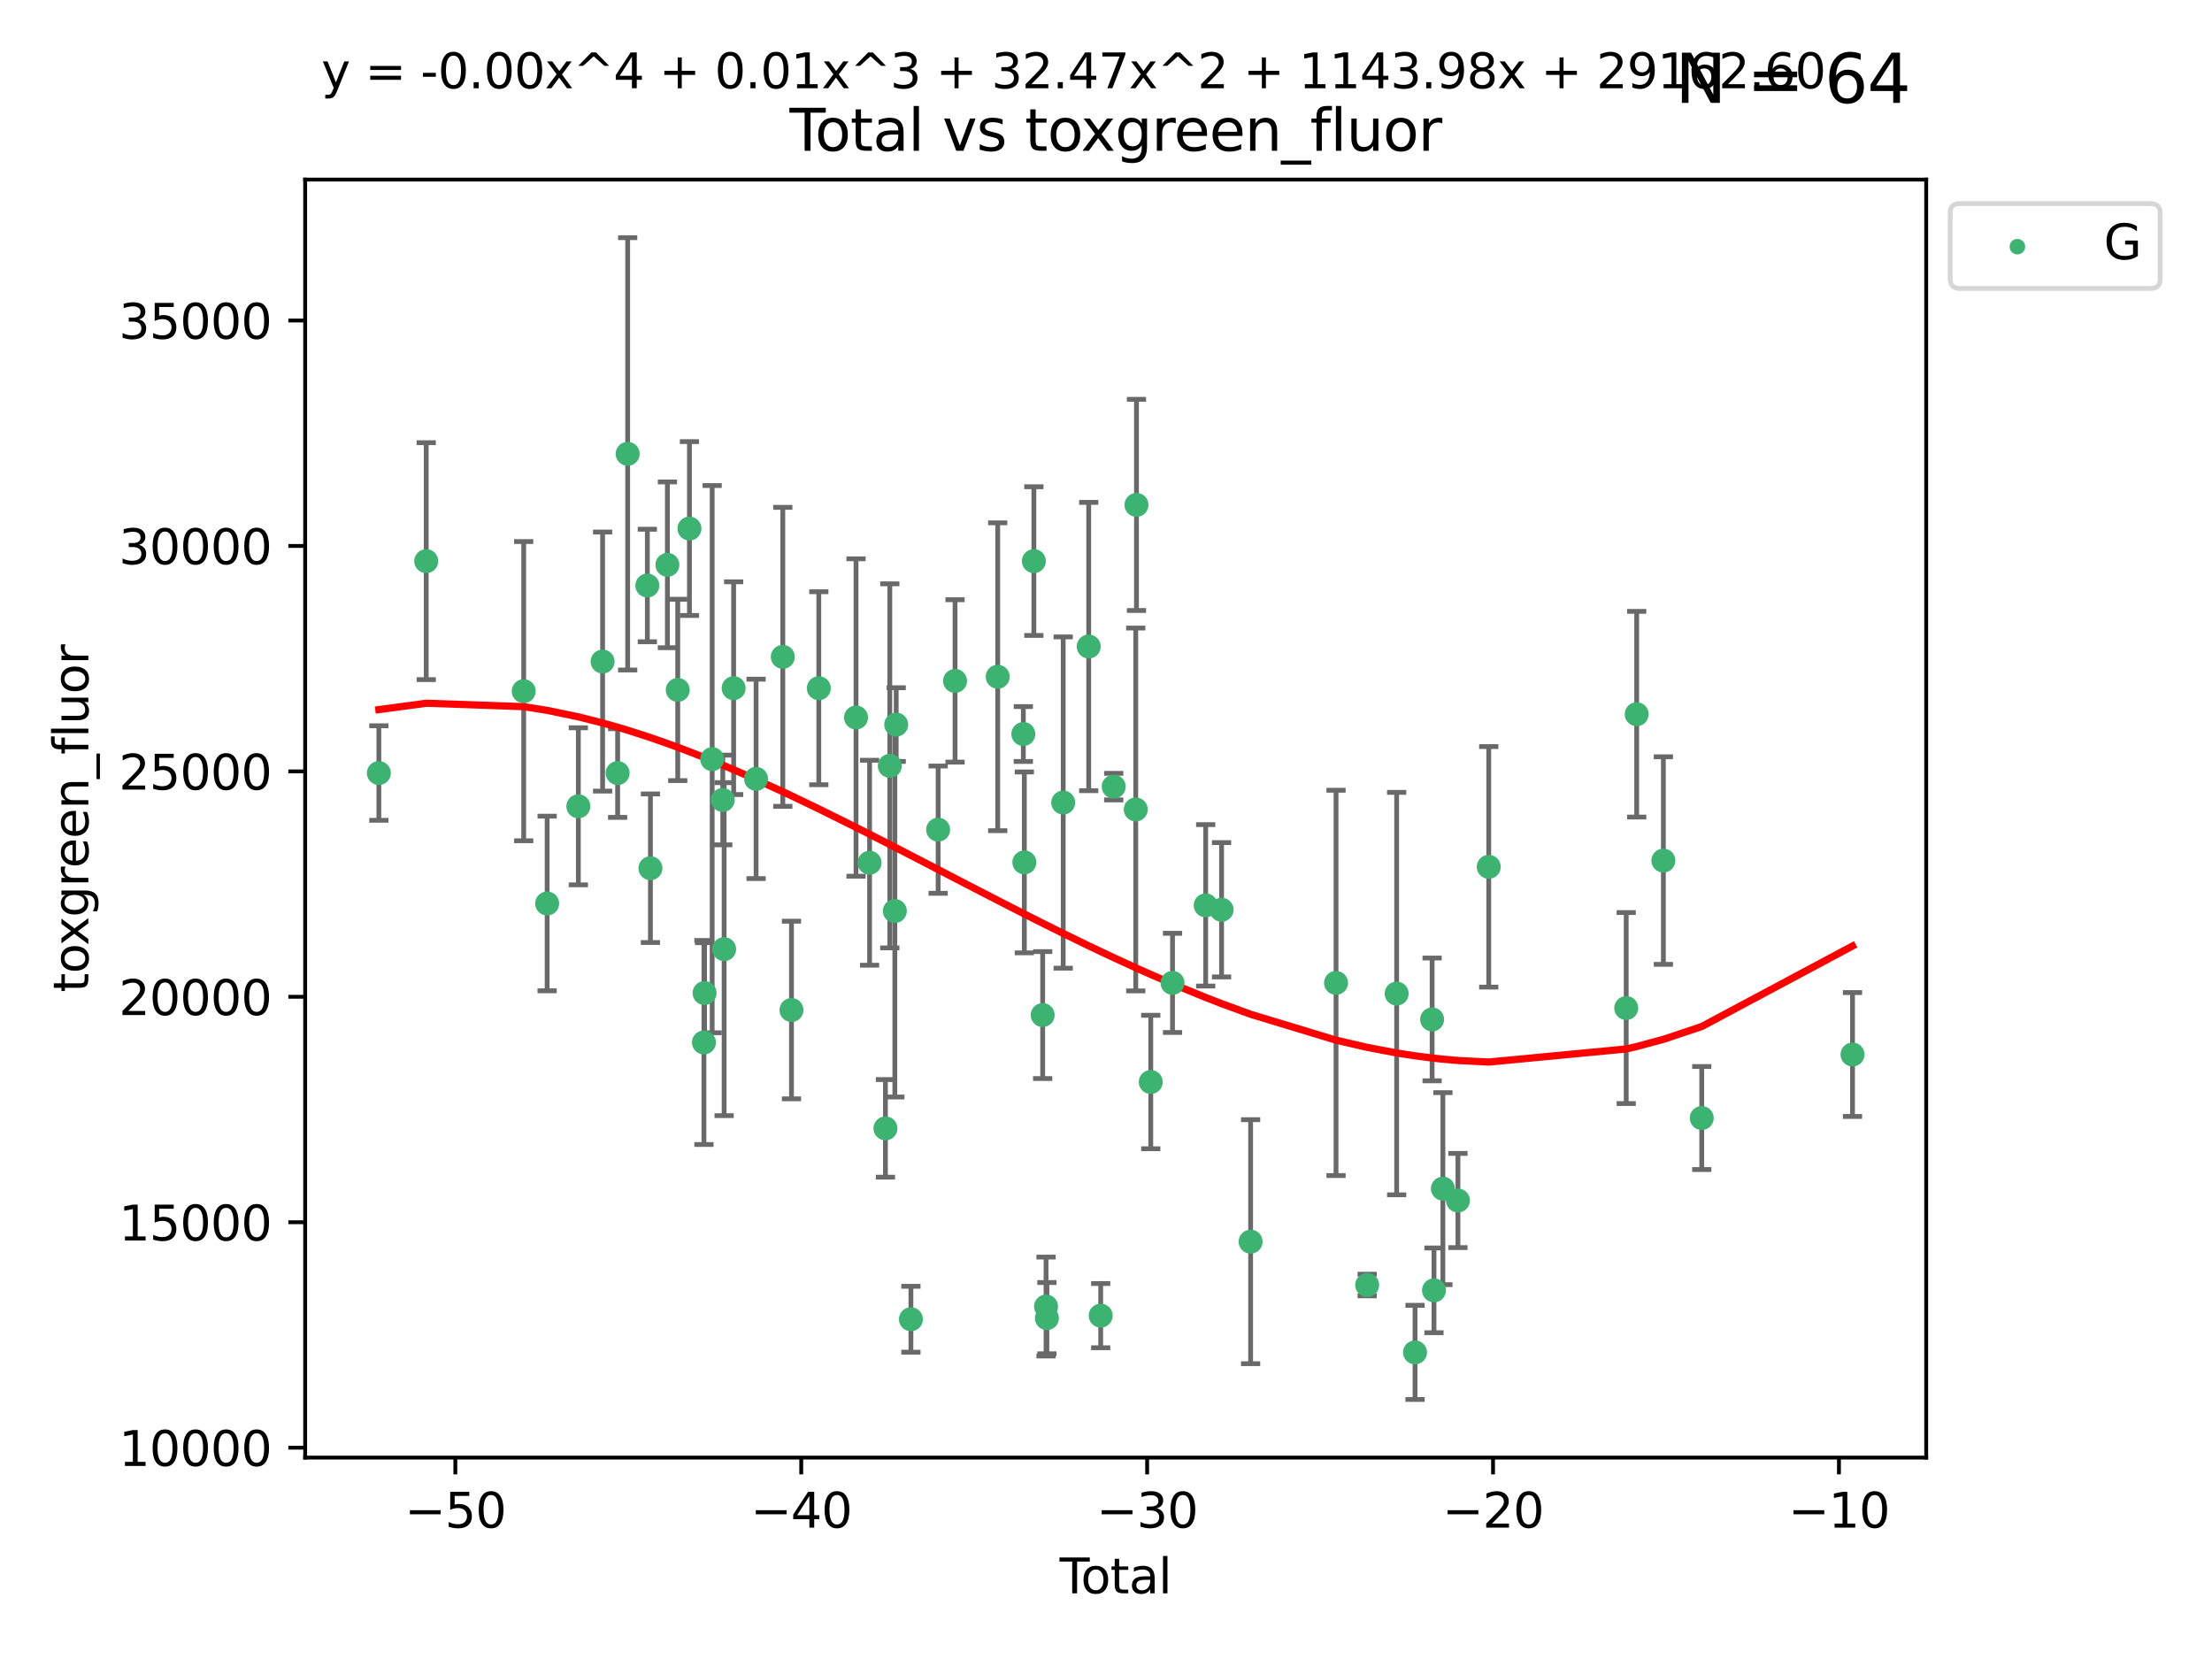 <?xml version="1.0" encoding="utf-8" standalone="no"?>
<!DOCTYPE svg PUBLIC "-//W3C//DTD SVG 1.1//EN"
  "http://www.w3.org/Graphics/SVG/1.1/DTD/svg11.dtd">
<svg xmlns:xlink="http://www.w3.org/1999/xlink" width="460.8pt" height="345.6pt" viewBox="0 0 460.8 345.6" xmlns="http://www.w3.org/2000/svg" version="1.1">
 <defs>
  <style type="text/css">*{stroke-linejoin: round; stroke-linecap: butt}</style>
 </defs>
 <g id="figure_1">
  <g id="patch_1">
   <path d="M 0 345.6 
L 460.8 345.6 
L 460.8 0 
L 0 0 
z
" style="fill: #ffffff"/>
  </g>
  <g id="axes_1">
   <g id="patch_2">
    <path d="M 63.571 303.64 
L 401.26 303.64 
L 401.26 37.411 
L 63.571 37.411 
z
" style="fill: #ffffff"/>
   </g>
   <g id="PathCollection_1">
    <defs>
     <path id="m1701ad0e4e" d="M 0 1.118 
C 0.297 1.118 0.581 1 0.791 0.791 
C 1 0.581 1.118 0.297 1.118 0 
C 1.118 -0.297 1 -0.581 0.791 -0.791 
C 0.581 -1 0.297 -1.118 0 -1.118 
C -0.297 -1.118 -0.581 -1 -0.791 -0.791 
C -1 -0.581 -1.118 -0.297 -1.118 0 
C -1.118 0.297 -1 0.581 -0.791 0.791 
C -0.581 1 -0.297 1.118 0 1.118 
z
" style="stroke: #3cb371"/>
    </defs>
    <g clip-path="url(#ped9f1b0341)">
     <use xlink:href="#m1701ad0e4e" x="78.921" y="161.039" style="fill: #3cb371; stroke: #3cb371"/>
     <use xlink:href="#m1701ad0e4e" x="88.792" y="116.899" style="fill: #3cb371; stroke: #3cb371"/>
     <use xlink:href="#m1701ad0e4e" x="109.096" y="143.982" style="fill: #3cb371; stroke: #3cb371"/>
     <use xlink:href="#m1701ad0e4e" x="113.98" y="188.213" style="fill: #3cb371; stroke: #3cb371"/>
     <use xlink:href="#m1701ad0e4e" x="120.479" y="167.968" style="fill: #3cb371; stroke: #3cb371"/>
     <use xlink:href="#m1701ad0e4e" x="125.533" y="137.816" style="fill: #3cb371; stroke: #3cb371"/>
     <use xlink:href="#m1701ad0e4e" x="128.664" y="161.041" style="fill: #3cb371; stroke: #3cb371"/>
     <use xlink:href="#m1701ad0e4e" x="130.755" y="94.542" style="fill: #3cb371; stroke: #3cb371"/>
     <use xlink:href="#m1701ad0e4e" x="134.852" y="121.972" style="fill: #3cb371; stroke: #3cb371"/>
     <use xlink:href="#m1701ad0e4e" x="135.497" y="180.864" style="fill: #3cb371; stroke: #3cb371"/>
     <use xlink:href="#m1701ad0e4e" x="139.033" y="117.664" style="fill: #3cb371; stroke: #3cb371"/>
     <use xlink:href="#m1701ad0e4e" x="141.185" y="143.724" style="fill: #3cb371; stroke: #3cb371"/>
     <use xlink:href="#m1701ad0e4e" x="143.623" y="110.105" style="fill: #3cb371; stroke: #3cb371"/>
     <use xlink:href="#m1701ad0e4e" x="146.642" y="217.164" style="fill: #3cb371; stroke: #3cb371"/>
     <use xlink:href="#m1701ad0e4e" x="146.775" y="206.869" style="fill: #3cb371; stroke: #3cb371"/>
     <use xlink:href="#m1701ad0e4e" x="148.358" y="158.144" style="fill: #3cb371; stroke: #3cb371"/>
     <use xlink:href="#m1701ad0e4e" x="150.568" y="166.652" style="fill: #3cb371; stroke: #3cb371"/>
     <use xlink:href="#m1701ad0e4e" x="150.85" y="197.724" style="fill: #3cb371; stroke: #3cb371"/>
     <use xlink:href="#m1701ad0e4e" x="152.831" y="143.36" style="fill: #3cb371; stroke: #3cb371"/>
     <use xlink:href="#m1701ad0e4e" x="157.504" y="162.255" style="fill: #3cb371; stroke: #3cb371"/>
     <use xlink:href="#m1701ad0e4e" x="163.072" y="136.833" style="fill: #3cb371; stroke: #3cb371"/>
     <use xlink:href="#m1701ad0e4e" x="164.88" y="210.406" style="fill: #3cb371; stroke: #3cb371"/>
     <use xlink:href="#m1701ad0e4e" x="170.572" y="143.369" style="fill: #3cb371; stroke: #3cb371"/>
     <use xlink:href="#m1701ad0e4e" x="178.327" y="149.472" style="fill: #3cb371; stroke: #3cb371"/>
     <use xlink:href="#m1701ad0e4e" x="181.15" y="179.722" style="fill: #3cb371; stroke: #3cb371"/>
     <use xlink:href="#m1701ad0e4e" x="184.453" y="235.06" style="fill: #3cb371; stroke: #3cb371"/>
     <use xlink:href="#m1701ad0e4e" x="185.362" y="159.539" style="fill: #3cb371; stroke: #3cb371"/>
     <use xlink:href="#m1701ad0e4e" x="186.412" y="189.78" style="fill: #3cb371; stroke: #3cb371"/>
     <use xlink:href="#m1701ad0e4e" x="186.695" y="150.945" style="fill: #3cb371; stroke: #3cb371"/>
     <use xlink:href="#m1701ad0e4e" x="189.76" y="274.823" style="fill: #3cb371; stroke: #3cb371"/>
     <use xlink:href="#m1701ad0e4e" x="195.43" y="172.835" style="fill: #3cb371; stroke: #3cb371"/>
     <use xlink:href="#m1701ad0e4e" x="198.955" y="141.845" style="fill: #3cb371; stroke: #3cb371"/>
     <use xlink:href="#m1701ad0e4e" x="207.84" y="140.981" style="fill: #3cb371; stroke: #3cb371"/>
     <use xlink:href="#m1701ad0e4e" x="213.179" y="152.91" style="fill: #3cb371; stroke: #3cb371"/>
     <use xlink:href="#m1701ad0e4e" x="213.387" y="179.653" style="fill: #3cb371; stroke: #3cb371"/>
     <use xlink:href="#m1701ad0e4e" x="215.374" y="116.889" style="fill: #3cb371; stroke: #3cb371"/>
     <use xlink:href="#m1701ad0e4e" x="217.208" y="211.457" style="fill: #3cb371; stroke: #3cb371"/>
     <use xlink:href="#m1701ad0e4e" x="217.909" y="272.174" style="fill: #3cb371; stroke: #3cb371"/>
     <use xlink:href="#m1701ad0e4e" x="218.09" y="274.596" style="fill: #3cb371; stroke: #3cb371"/>
     <use xlink:href="#m1701ad0e4e" x="221.485" y="167.187" style="fill: #3cb371; stroke: #3cb371"/>
     <use xlink:href="#m1701ad0e4e" x="226.798" y="134.684" style="fill: #3cb371; stroke: #3cb371"/>
     <use xlink:href="#m1701ad0e4e" x="229.297" y="274.072" style="fill: #3cb371; stroke: #3cb371"/>
     <use xlink:href="#m1701ad0e4e" x="232.007" y="163.87" style="fill: #3cb371; stroke: #3cb371"/>
     <use xlink:href="#m1701ad0e4e" x="236.597" y="168.626" style="fill: #3cb371; stroke: #3cb371"/>
     <use xlink:href="#m1701ad0e4e" x="236.748" y="105.18" style="fill: #3cb371; stroke: #3cb371"/>
     <use xlink:href="#m1701ad0e4e" x="239.724" y="225.4" style="fill: #3cb371; stroke: #3cb371"/>
     <use xlink:href="#m1701ad0e4e" x="244.258" y="204.751" style="fill: #3cb371; stroke: #3cb371"/>
     <use xlink:href="#m1701ad0e4e" x="251.167" y="188.597" style="fill: #3cb371; stroke: #3cb371"/>
     <use xlink:href="#m1701ad0e4e" x="254.476" y="189.52" style="fill: #3cb371; stroke: #3cb371"/>
     <use xlink:href="#m1701ad0e4e" x="260.526" y="258.664" style="fill: #3cb371; stroke: #3cb371"/>
     <use xlink:href="#m1701ad0e4e" x="278.321" y="204.756" style="fill: #3cb371; stroke: #3cb371"/>
     <use xlink:href="#m1701ad0e4e" x="284.806" y="267.696" style="fill: #3cb371; stroke: #3cb371"/>
     <use xlink:href="#m1701ad0e4e" x="290.95" y="206.981" style="fill: #3cb371; stroke: #3cb371"/>
     <use xlink:href="#m1701ad0e4e" x="294.777" y="281.73" style="fill: #3cb371; stroke: #3cb371"/>
     <use xlink:href="#m1701ad0e4e" x="298.336" y="212.367" style="fill: #3cb371; stroke: #3cb371"/>
     <use xlink:href="#m1701ad0e4e" x="298.726" y="268.801" style="fill: #3cb371; stroke: #3cb371"/>
     <use xlink:href="#m1701ad0e4e" x="300.582" y="247.614" style="fill: #3cb371; stroke: #3cb371"/>
     <use xlink:href="#m1701ad0e4e" x="303.715" y="250.087" style="fill: #3cb371; stroke: #3cb371"/>
     <use xlink:href="#m1701ad0e4e" x="310.132" y="180.576" style="fill: #3cb371; stroke: #3cb371"/>
     <use xlink:href="#m1701ad0e4e" x="338.77" y="209.993" style="fill: #3cb371; stroke: #3cb371"/>
     <use xlink:href="#m1701ad0e4e" x="340.952" y="148.784" style="fill: #3cb371; stroke: #3cb371"/>
     <use xlink:href="#m1701ad0e4e" x="346.513" y="179.271" style="fill: #3cb371; stroke: #3cb371"/>
     <use xlink:href="#m1701ad0e4e" x="354.504" y="232.906" style="fill: #3cb371; stroke: #3cb371"/>
     <use xlink:href="#m1701ad0e4e" x="385.911" y="219.674" style="fill: #3cb371; stroke: #3cb371"/>
    </g>
   </g>
   <g id="matplotlib.axis_1">
    <g id="xtick_1">
     <g id="line2d_1">
      <defs>
       <path id="m7a88b83d1f" d="M 0 0 
L 0 3.5 
" style="stroke: #000000; stroke-width: 0.8"/>
      </defs>
      <g>
       <use xlink:href="#m7a88b83d1f" x="94.856" y="303.64" style="stroke: #000000; stroke-width: 0.8"/>
      </g>
     </g>
     <g id="text_1">
      <!-- −50 -->
      <g transform="translate(84.304 318.238)scale(0.1 -0.1)">
       <defs>
        <path id="DejaVuSans-2212" d="M 678 2272 
L 4684 2272 
L 4684 1741 
L 678 1741 
L 678 2272 
z
" transform="scale(0.016)"/>
        <path id="DejaVuSans-35" d="M 691 4666 
L 3169 4666 
L 3169 4134 
L 1269 4134 
L 1269 2991 
Q 1406 3038 1543 3061 
Q 1681 3084 1819 3084 
Q 2600 3084 3056 2656 
Q 3513 2228 3513 1497 
Q 3513 744 3044 326 
Q 2575 -91 1722 -91 
Q 1428 -91 1123 -41 
Q 819 9 494 109 
L 494 744 
Q 775 591 1075 516 
Q 1375 441 1709 441 
Q 2250 441 2565 725 
Q 2881 1009 2881 1497 
Q 2881 1984 2565 2268 
Q 2250 2553 1709 2553 
Q 1456 2553 1204 2497 
Q 953 2441 691 2322 
L 691 4666 
z
" transform="scale(0.016)"/>
        <path id="DejaVuSans-30" d="M 2034 4250 
Q 1547 4250 1301 3770 
Q 1056 3291 1056 2328 
Q 1056 1369 1301 889 
Q 1547 409 2034 409 
Q 2525 409 2770 889 
Q 3016 1369 3016 2328 
Q 3016 3291 2770 3770 
Q 2525 4250 2034 4250 
z
M 2034 4750 
Q 2819 4750 3233 4129 
Q 3647 3509 3647 2328 
Q 3647 1150 3233 529 
Q 2819 -91 2034 -91 
Q 1250 -91 836 529 
Q 422 1150 422 2328 
Q 422 3509 836 4129 
Q 1250 4750 2034 4750 
z
" transform="scale(0.016)"/>
       </defs>
       <use xlink:href="#DejaVuSans-2212"/>
       <use xlink:href="#DejaVuSans-35" x="83.789"/>
       <use xlink:href="#DejaVuSans-30" x="147.412"/>
      </g>
     </g>
    </g>
    <g id="xtick_2">
     <g id="line2d_2">
      <g>
       <use xlink:href="#m7a88b83d1f" x="166.914" y="303.64" style="stroke: #000000; stroke-width: 0.8"/>
      </g>
     </g>
     <g id="text_2">
      <!-- −40 -->
      <g transform="translate(156.361 318.238)scale(0.1 -0.1)">
       <defs>
        <path id="DejaVuSans-34" d="M 2419 4116 
L 825 1625 
L 2419 1625 
L 2419 4116 
z
M 2253 4666 
L 3047 4666 
L 3047 1625 
L 3713 1625 
L 3713 1100 
L 3047 1100 
L 3047 0 
L 2419 0 
L 2419 1100 
L 313 1100 
L 313 1709 
L 2253 4666 
z
" transform="scale(0.016)"/>
       </defs>
       <use xlink:href="#DejaVuSans-2212"/>
       <use xlink:href="#DejaVuSans-34" x="83.789"/>
       <use xlink:href="#DejaVuSans-30" x="147.412"/>
      </g>
     </g>
    </g>
    <g id="xtick_3">
     <g id="line2d_3">
      <g>
       <use xlink:href="#m7a88b83d1f" x="238.971" y="303.64" style="stroke: #000000; stroke-width: 0.8"/>
      </g>
     </g>
     <g id="text_3">
      <!-- −30 -->
      <g transform="translate(228.419 318.238)scale(0.1 -0.1)">
       <defs>
        <path id="DejaVuSans-33" d="M 2597 2516 
Q 3050 2419 3304 2112 
Q 3559 1806 3559 1356 
Q 3559 666 3084 287 
Q 2609 -91 1734 -91 
Q 1441 -91 1130 -33 
Q 819 25 488 141 
L 488 750 
Q 750 597 1062 519 
Q 1375 441 1716 441 
Q 2309 441 2620 675 
Q 2931 909 2931 1356 
Q 2931 1769 2642 2001 
Q 2353 2234 1838 2234 
L 1294 2234 
L 1294 2753 
L 1863 2753 
Q 2328 2753 2575 2939 
Q 2822 3125 2822 3475 
Q 2822 3834 2567 4026 
Q 2313 4219 1838 4219 
Q 1578 4219 1281 4162 
Q 984 4106 628 3988 
L 628 4550 
Q 988 4650 1302 4700 
Q 1616 4750 1894 4750 
Q 2613 4750 3031 4423 
Q 3450 4097 3450 3541 
Q 3450 3153 3228 2886 
Q 3006 2619 2597 2516 
z
" transform="scale(0.016)"/>
       </defs>
       <use xlink:href="#DejaVuSans-2212"/>
       <use xlink:href="#DejaVuSans-33" x="83.789"/>
       <use xlink:href="#DejaVuSans-30" x="147.412"/>
      </g>
     </g>
    </g>
    <g id="xtick_4">
     <g id="line2d_4">
      <g>
       <use xlink:href="#m7a88b83d1f" x="311.029" y="303.64" style="stroke: #000000; stroke-width: 0.8"/>
      </g>
     </g>
     <g id="text_4">
      <!-- −20 -->
      <g transform="translate(300.476 318.238)scale(0.1 -0.1)">
       <defs>
        <path id="DejaVuSans-32" d="M 1228 531 
L 3431 531 
L 3431 0 
L 469 0 
L 469 531 
Q 828 903 1448 1529 
Q 2069 2156 2228 2338 
Q 2531 2678 2651 2914 
Q 2772 3150 2772 3378 
Q 2772 3750 2511 3984 
Q 2250 4219 1831 4219 
Q 1534 4219 1204 4116 
Q 875 4013 500 3803 
L 500 4441 
Q 881 4594 1212 4672 
Q 1544 4750 1819 4750 
Q 2544 4750 2975 4387 
Q 3406 4025 3406 3419 
Q 3406 3131 3298 2873 
Q 3191 2616 2906 2266 
Q 2828 2175 2409 1742 
Q 1991 1309 1228 531 
z
" transform="scale(0.016)"/>
       </defs>
       <use xlink:href="#DejaVuSans-2212"/>
       <use xlink:href="#DejaVuSans-32" x="83.789"/>
       <use xlink:href="#DejaVuSans-30" x="147.412"/>
      </g>
     </g>
    </g>
    <g id="xtick_5">
     <g id="line2d_5">
      <g>
       <use xlink:href="#m7a88b83d1f" x="383.086" y="303.64" style="stroke: #000000; stroke-width: 0.8"/>
      </g>
     </g>
     <g id="text_5">
      <!-- −10 -->
      <g transform="translate(372.534 318.238)scale(0.1 -0.1)">
       <defs>
        <path id="DejaVuSans-31" d="M 794 531 
L 1825 531 
L 1825 4091 
L 703 3866 
L 703 4441 
L 1819 4666 
L 2450 4666 
L 2450 531 
L 3481 531 
L 3481 0 
L 794 0 
L 794 531 
z
" transform="scale(0.016)"/>
       </defs>
       <use xlink:href="#DejaVuSans-2212"/>
       <use xlink:href="#DejaVuSans-31" x="83.789"/>
       <use xlink:href="#DejaVuSans-30" x="147.412"/>
      </g>
     </g>
    </g>
    <g id="text_6">
     <!-- Total -->
     <g transform="translate(220.739 331.917)scale(0.1 -0.1)">
      <defs>
       <path id="DejaVuSans-54" d="M -19 4666 
L 3928 4666 
L 3928 4134 
L 2272 4134 
L 2272 0 
L 1638 0 
L 1638 4134 
L -19 4134 
L -19 4666 
z
" transform="scale(0.016)"/>
       <path id="DejaVuSans-6f" d="M 1959 3097 
Q 1497 3097 1228 2736 
Q 959 2375 959 1747 
Q 959 1119 1226 758 
Q 1494 397 1959 397 
Q 2419 397 2687 759 
Q 2956 1122 2956 1747 
Q 2956 2369 2687 2733 
Q 2419 3097 1959 3097 
z
M 1959 3584 
Q 2709 3584 3137 3096 
Q 3566 2609 3566 1747 
Q 3566 888 3137 398 
Q 2709 -91 1959 -91 
Q 1206 -91 779 398 
Q 353 888 353 1747 
Q 353 2609 779 3096 
Q 1206 3584 1959 3584 
z
" transform="scale(0.016)"/>
       <path id="DejaVuSans-74" d="M 1172 4494 
L 1172 3500 
L 2356 3500 
L 2356 3053 
L 1172 3053 
L 1172 1153 
Q 1172 725 1289 603 
Q 1406 481 1766 481 
L 2356 481 
L 2356 0 
L 1766 0 
Q 1100 0 847 248 
Q 594 497 594 1153 
L 594 3053 
L 172 3053 
L 172 3500 
L 594 3500 
L 594 4494 
L 1172 4494 
z
" transform="scale(0.016)"/>
       <path id="DejaVuSans-61" d="M 2194 1759 
Q 1497 1759 1228 1600 
Q 959 1441 959 1056 
Q 959 750 1161 570 
Q 1363 391 1709 391 
Q 2188 391 2477 730 
Q 2766 1069 2766 1631 
L 2766 1759 
L 2194 1759 
z
M 3341 1997 
L 3341 0 
L 2766 0 
L 2766 531 
Q 2569 213 2275 61 
Q 1981 -91 1556 -91 
Q 1019 -91 701 211 
Q 384 513 384 1019 
Q 384 1609 779 1909 
Q 1175 2209 1959 2209 
L 2766 2209 
L 2766 2266 
Q 2766 2663 2505 2880 
Q 2244 3097 1772 3097 
Q 1472 3097 1187 3025 
Q 903 2953 641 2809 
L 641 3341 
Q 956 3463 1253 3523 
Q 1550 3584 1831 3584 
Q 2591 3584 2966 3190 
Q 3341 2797 3341 1997 
z
" transform="scale(0.016)"/>
       <path id="DejaVuSans-6c" d="M 603 4863 
L 1178 4863 
L 1178 0 
L 603 0 
L 603 4863 
z
" transform="scale(0.016)"/>
      </defs>
      <use xlink:href="#DejaVuSans-54"/>
      <use xlink:href="#DejaVuSans-6f" x="44.084"/>
      <use xlink:href="#DejaVuSans-74" x="105.266"/>
      <use xlink:href="#DejaVuSans-61" x="144.475"/>
      <use xlink:href="#DejaVuSans-6c" x="205.754"/>
     </g>
    </g>
   </g>
   <g id="matplotlib.axis_2">
    <g id="ytick_1">
     <g id="line2d_6">
      <defs>
       <path id="m291d322fa0" d="M 0 0 
L -3.5 0 
" style="stroke: #000000; stroke-width: 0.8"/>
      </defs>
      <g>
       <use xlink:href="#m291d322fa0" x="63.571" y="301.578" style="stroke: #000000; stroke-width: 0.8"/>
      </g>
     </g>
     <g id="text_7">
      <!-- 10000 -->
      <g transform="translate(24.759 305.377)scale(0.1 -0.1)">
       <use xlink:href="#DejaVuSans-31"/>
       <use xlink:href="#DejaVuSans-30" x="63.623"/>
       <use xlink:href="#DejaVuSans-30" x="127.246"/>
       <use xlink:href="#DejaVuSans-30" x="190.869"/>
       <use xlink:href="#DejaVuSans-30" x="254.492"/>
      </g>
     </g>
    </g>
    <g id="ytick_2">
     <g id="line2d_7">
      <g>
       <use xlink:href="#m291d322fa0" x="63.571" y="254.616" style="stroke: #000000; stroke-width: 0.8"/>
      </g>
     </g>
     <g id="text_8">
      <!-- 15000 -->
      <g transform="translate(24.759 258.415)scale(0.1 -0.1)">
       <use xlink:href="#DejaVuSans-31"/>
       <use xlink:href="#DejaVuSans-35" x="63.623"/>
       <use xlink:href="#DejaVuSans-30" x="127.246"/>
       <use xlink:href="#DejaVuSans-30" x="190.869"/>
       <use xlink:href="#DejaVuSans-30" x="254.492"/>
      </g>
     </g>
    </g>
    <g id="ytick_3">
     <g id="line2d_8">
      <g>
       <use xlink:href="#m291d322fa0" x="63.571" y="207.654" style="stroke: #000000; stroke-width: 0.8"/>
      </g>
     </g>
     <g id="text_9">
      <!-- 20000 -->
      <g transform="translate(24.759 211.453)scale(0.1 -0.1)">
       <use xlink:href="#DejaVuSans-32"/>
       <use xlink:href="#DejaVuSans-30" x="63.623"/>
       <use xlink:href="#DejaVuSans-30" x="127.246"/>
       <use xlink:href="#DejaVuSans-30" x="190.869"/>
       <use xlink:href="#DejaVuSans-30" x="254.492"/>
      </g>
     </g>
    </g>
    <g id="ytick_4">
     <g id="line2d_9">
      <g>
       <use xlink:href="#m291d322fa0" x="63.571" y="160.692" style="stroke: #000000; stroke-width: 0.8"/>
      </g>
     </g>
     <g id="text_10">
      <!-- 25000 -->
      <g transform="translate(24.759 164.491)scale(0.1 -0.1)">
       <use xlink:href="#DejaVuSans-32"/>
       <use xlink:href="#DejaVuSans-35" x="63.623"/>
       <use xlink:href="#DejaVuSans-30" x="127.246"/>
       <use xlink:href="#DejaVuSans-30" x="190.869"/>
       <use xlink:href="#DejaVuSans-30" x="254.492"/>
      </g>
     </g>
    </g>
    <g id="ytick_5">
     <g id="line2d_10">
      <g>
       <use xlink:href="#m291d322fa0" x="63.571" y="113.729" style="stroke: #000000; stroke-width: 0.8"/>
      </g>
     </g>
     <g id="text_11">
      <!-- 30000 -->
      <g transform="translate(24.759 117.529)scale(0.1 -0.1)">
       <use xlink:href="#DejaVuSans-33"/>
       <use xlink:href="#DejaVuSans-30" x="63.623"/>
       <use xlink:href="#DejaVuSans-30" x="127.246"/>
       <use xlink:href="#DejaVuSans-30" x="190.869"/>
       <use xlink:href="#DejaVuSans-30" x="254.492"/>
      </g>
     </g>
    </g>
    <g id="ytick_6">
     <g id="line2d_11">
      <g>
       <use xlink:href="#m291d322fa0" x="63.571" y="66.767" style="stroke: #000000; stroke-width: 0.8"/>
      </g>
     </g>
     <g id="text_12">
      <!-- 35000 -->
      <g transform="translate(24.759 70.567)scale(0.1 -0.1)">
       <use xlink:href="#DejaVuSans-33"/>
       <use xlink:href="#DejaVuSans-35" x="63.623"/>
       <use xlink:href="#DejaVuSans-30" x="127.246"/>
       <use xlink:href="#DejaVuSans-30" x="190.869"/>
       <use xlink:href="#DejaVuSans-30" x="254.492"/>
      </g>
     </g>
    </g>
    <g id="text_13">
     <!-- toxgreen_fluor -->
     <g transform="translate(18.401 206.72)rotate(-90)scale(0.1 -0.1)">
      <defs>
       <path id="DejaVuSans-78" d="M 3513 3500 
L 2247 1797 
L 3578 0 
L 2900 0 
L 1881 1375 
L 863 0 
L 184 0 
L 1544 1831 
L 300 3500 
L 978 3500 
L 1906 2253 
L 2834 3500 
L 3513 3500 
z
" transform="scale(0.016)"/>
       <path id="DejaVuSans-67" d="M 2906 1791 
Q 2906 2416 2648 2759 
Q 2391 3103 1925 3103 
Q 1463 3103 1205 2759 
Q 947 2416 947 1791 
Q 947 1169 1205 825 
Q 1463 481 1925 481 
Q 2391 481 2648 825 
Q 2906 1169 2906 1791 
z
M 3481 434 
Q 3481 -459 3084 -895 
Q 2688 -1331 1869 -1331 
Q 1566 -1331 1297 -1286 
Q 1028 -1241 775 -1147 
L 775 -588 
Q 1028 -725 1275 -790 
Q 1522 -856 1778 -856 
Q 2344 -856 2625 -561 
Q 2906 -266 2906 331 
L 2906 616 
Q 2728 306 2450 153 
Q 2172 0 1784 0 
Q 1141 0 747 490 
Q 353 981 353 1791 
Q 353 2603 747 3093 
Q 1141 3584 1784 3584 
Q 2172 3584 2450 3431 
Q 2728 3278 2906 2969 
L 2906 3500 
L 3481 3500 
L 3481 434 
z
" transform="scale(0.016)"/>
       <path id="DejaVuSans-72" d="M 2631 2963 
Q 2534 3019 2420 3045 
Q 2306 3072 2169 3072 
Q 1681 3072 1420 2755 
Q 1159 2438 1159 1844 
L 1159 0 
L 581 0 
L 581 3500 
L 1159 3500 
L 1159 2956 
Q 1341 3275 1631 3429 
Q 1922 3584 2338 3584 
Q 2397 3584 2469 3576 
Q 2541 3569 2628 3553 
L 2631 2963 
z
" transform="scale(0.016)"/>
       <path id="DejaVuSans-65" d="M 3597 1894 
L 3597 1613 
L 953 1613 
Q 991 1019 1311 708 
Q 1631 397 2203 397 
Q 2534 397 2845 478 
Q 3156 559 3463 722 
L 3463 178 
Q 3153 47 2828 -22 
Q 2503 -91 2169 -91 
Q 1331 -91 842 396 
Q 353 884 353 1716 
Q 353 2575 817 3079 
Q 1281 3584 2069 3584 
Q 2775 3584 3186 3129 
Q 3597 2675 3597 1894 
z
M 3022 2063 
Q 3016 2534 2758 2815 
Q 2500 3097 2075 3097 
Q 1594 3097 1305 2825 
Q 1016 2553 972 2059 
L 3022 2063 
z
" transform="scale(0.016)"/>
       <path id="DejaVuSans-6e" d="M 3513 2113 
L 3513 0 
L 2938 0 
L 2938 2094 
Q 2938 2591 2744 2837 
Q 2550 3084 2163 3084 
Q 1697 3084 1428 2787 
Q 1159 2491 1159 1978 
L 1159 0 
L 581 0 
L 581 3500 
L 1159 3500 
L 1159 2956 
Q 1366 3272 1645 3428 
Q 1925 3584 2291 3584 
Q 2894 3584 3203 3211 
Q 3513 2838 3513 2113 
z
" transform="scale(0.016)"/>
       <path id="DejaVuSans-5f" d="M 3263 -1063 
L 3263 -1509 
L -63 -1509 
L -63 -1063 
L 3263 -1063 
z
" transform="scale(0.016)"/>
       <path id="DejaVuSans-66" d="M 2375 4863 
L 2375 4384 
L 1825 4384 
Q 1516 4384 1395 4259 
Q 1275 4134 1275 3809 
L 1275 3500 
L 2222 3500 
L 2222 3053 
L 1275 3053 
L 1275 0 
L 697 0 
L 697 3053 
L 147 3053 
L 147 3500 
L 697 3500 
L 697 3744 
Q 697 4328 969 4595 
Q 1241 4863 1831 4863 
L 2375 4863 
z
" transform="scale(0.016)"/>
       <path id="DejaVuSans-75" d="M 544 1381 
L 544 3500 
L 1119 3500 
L 1119 1403 
Q 1119 906 1312 657 
Q 1506 409 1894 409 
Q 2359 409 2629 706 
Q 2900 1003 2900 1516 
L 2900 3500 
L 3475 3500 
L 3475 0 
L 2900 0 
L 2900 538 
Q 2691 219 2414 64 
Q 2138 -91 1772 -91 
Q 1169 -91 856 284 
Q 544 659 544 1381 
z
M 1991 3584 
L 1991 3584 
z
" transform="scale(0.016)"/>
      </defs>
      <use xlink:href="#DejaVuSans-74"/>
      <use xlink:href="#DejaVuSans-6f" x="39.209"/>
      <use xlink:href="#DejaVuSans-78" x="97.266"/>
      <use xlink:href="#DejaVuSans-67" x="156.445"/>
      <use xlink:href="#DejaVuSans-72" x="219.922"/>
      <use xlink:href="#DejaVuSans-65" x="258.785"/>
      <use xlink:href="#DejaVuSans-65" x="320.309"/>
      <use xlink:href="#DejaVuSans-6e" x="381.832"/>
      <use xlink:href="#DejaVuSans-5f" x="445.211"/>
      <use xlink:href="#DejaVuSans-66" x="495.211"/>
      <use xlink:href="#DejaVuSans-6c" x="530.416"/>
      <use xlink:href="#DejaVuSans-75" x="558.199"/>
      <use xlink:href="#DejaVuSans-6f" x="621.578"/>
      <use xlink:href="#DejaVuSans-72" x="682.76"/>
     </g>
    </g>
   </g>
   <g id="LineCollection_1">
    <path d="M 78.921 170.885 
L 78.921 151.192 
" clip-path="url(#ped9f1b0341)" style="fill: none; stroke: #696969"/>
    <path d="M 88.792 141.575 
L 88.792 92.223 
" clip-path="url(#ped9f1b0341)" style="fill: none; stroke: #696969"/>
    <path d="M 109.096 175.149 
L 109.096 112.815 
" clip-path="url(#ped9f1b0341)" style="fill: none; stroke: #696969"/>
    <path d="M 113.98 206.402 
L 113.98 170.023 
" clip-path="url(#ped9f1b0341)" style="fill: none; stroke: #696969"/>
    <path d="M 120.479 184.328 
L 120.479 151.608 
" clip-path="url(#ped9f1b0341)" style="fill: none; stroke: #696969"/>
    <path d="M 125.533 164.801 
L 125.533 110.832 
" clip-path="url(#ped9f1b0341)" style="fill: none; stroke: #696969"/>
    <path d="M 128.664 170.274 
L 128.664 151.808 
" clip-path="url(#ped9f1b0341)" style="fill: none; stroke: #696969"/>
    <path d="M 130.755 139.571 
L 130.755 49.513 
" clip-path="url(#ped9f1b0341)" style="fill: none; stroke: #696969"/>
    <path d="M 134.852 133.695 
L 134.852 110.249 
" clip-path="url(#ped9f1b0341)" style="fill: none; stroke: #696969"/>
    <path d="M 135.497 196.341 
L 135.497 165.387 
" clip-path="url(#ped9f1b0341)" style="fill: none; stroke: #696969"/>
    <path d="M 139.033 134.93 
L 139.033 100.399 
" clip-path="url(#ped9f1b0341)" style="fill: none; stroke: #696969"/>
    <path d="M 141.185 162.616 
L 141.185 124.833 
" clip-path="url(#ped9f1b0341)" style="fill: none; stroke: #696969"/>
    <path d="M 143.623 128.214 
L 143.623 91.996 
" clip-path="url(#ped9f1b0341)" style="fill: none; stroke: #696969"/>
    <path d="M 146.642 238.415 
L 146.642 195.914 
" clip-path="url(#ped9f1b0341)" style="fill: none; stroke: #696969"/>
    <path d="M 146.775 217.365 
L 146.775 196.373 
" clip-path="url(#ped9f1b0341)" style="fill: none; stroke: #696969"/>
    <path d="M 148.358 215.141 
L 148.358 101.147 
" clip-path="url(#ped9f1b0341)" style="fill: none; stroke: #696969"/>
    <path d="M 150.568 175.996 
L 150.568 157.309 
" clip-path="url(#ped9f1b0341)" style="fill: none; stroke: #696969"/>
    <path d="M 150.85 232.41 
L 150.85 163.038 
" clip-path="url(#ped9f1b0341)" style="fill: none; stroke: #696969"/>
    <path d="M 152.831 165.519 
L 152.831 121.2 
" clip-path="url(#ped9f1b0341)" style="fill: none; stroke: #696969"/>
    <path d="M 157.504 183.026 
L 157.504 141.483 
" clip-path="url(#ped9f1b0341)" style="fill: none; stroke: #696969"/>
    <path d="M 163.072 167.979 
L 163.072 105.687 
" clip-path="url(#ped9f1b0341)" style="fill: none; stroke: #696969"/>
    <path d="M 164.88 228.91 
L 164.88 191.903 
" clip-path="url(#ped9f1b0341)" style="fill: none; stroke: #696969"/>
    <path d="M 170.572 163.475 
L 170.572 123.263 
" clip-path="url(#ped9f1b0341)" style="fill: none; stroke: #696969"/>
    <path d="M 178.327 182.531 
L 178.327 116.413 
" clip-path="url(#ped9f1b0341)" style="fill: none; stroke: #696969"/>
    <path d="M 181.15 201.075 
L 181.15 158.37 
" clip-path="url(#ped9f1b0341)" style="fill: none; stroke: #696969"/>
    <path d="M 184.453 245.225 
L 184.453 224.894 
" clip-path="url(#ped9f1b0341)" style="fill: none; stroke: #696969"/>
    <path d="M 185.362 197.459 
L 185.362 121.619 
" clip-path="url(#ped9f1b0341)" style="fill: none; stroke: #696969"/>
    <path d="M 186.412 228.527 
L 186.412 151.033 
" clip-path="url(#ped9f1b0341)" style="fill: none; stroke: #696969"/>
    <path d="M 186.695 158.623 
L 186.695 143.267 
" clip-path="url(#ped9f1b0341)" style="fill: none; stroke: #696969"/>
    <path d="M 189.76 281.687 
L 189.76 267.959 
" clip-path="url(#ped9f1b0341)" style="fill: none; stroke: #696969"/>
    <path d="M 195.43 186.089 
L 195.43 159.581 
" clip-path="url(#ped9f1b0341)" style="fill: none; stroke: #696969"/>
    <path d="M 198.955 158.76 
L 198.955 124.93 
" clip-path="url(#ped9f1b0341)" style="fill: none; stroke: #696969"/>
    <path d="M 207.84 173.044 
L 207.84 108.918 
" clip-path="url(#ped9f1b0341)" style="fill: none; stroke: #696969"/>
    <path d="M 213.179 158.625 
L 213.179 147.195 
" clip-path="url(#ped9f1b0341)" style="fill: none; stroke: #696969"/>
    <path d="M 213.387 198.492 
L 213.387 160.814 
" clip-path="url(#ped9f1b0341)" style="fill: none; stroke: #696969"/>
    <path d="M 215.374 132.376 
L 215.374 101.402 
" clip-path="url(#ped9f1b0341)" style="fill: none; stroke: #696969"/>
    <path d="M 217.208 224.679 
L 217.208 198.235 
" clip-path="url(#ped9f1b0341)" style="fill: none; stroke: #696969"/>
    <path d="M 217.909 282.475 
L 217.909 261.873 
" clip-path="url(#ped9f1b0341)" style="fill: none; stroke: #696969"/>
    <path d="M 218.09 282.014 
L 218.09 267.178 
" clip-path="url(#ped9f1b0341)" style="fill: none; stroke: #696969"/>
    <path d="M 221.485 201.691 
L 221.485 132.683 
" clip-path="url(#ped9f1b0341)" style="fill: none; stroke: #696969"/>
    <path d="M 226.798 164.712 
L 226.798 104.655 
" clip-path="url(#ped9f1b0341)" style="fill: none; stroke: #696969"/>
    <path d="M 229.297 280.762 
L 229.297 267.382 
" clip-path="url(#ped9f1b0341)" style="fill: none; stroke: #696969"/>
    <path d="M 232.007 166.637 
L 232.007 161.103 
" clip-path="url(#ped9f1b0341)" style="fill: none; stroke: #696969"/>
    <path d="M 236.597 206.42 
L 236.597 130.833 
" clip-path="url(#ped9f1b0341)" style="fill: none; stroke: #696969"/>
    <path d="M 236.748 127.172 
L 236.748 83.187 
" clip-path="url(#ped9f1b0341)" style="fill: none; stroke: #696969"/>
    <path d="M 239.724 239.301 
L 239.724 211.499 
" clip-path="url(#ped9f1b0341)" style="fill: none; stroke: #696969"/>
    <path d="M 244.258 215.081 
L 244.258 194.421 
" clip-path="url(#ped9f1b0341)" style="fill: none; stroke: #696969"/>
    <path d="M 251.167 205.411 
L 251.167 171.782 
" clip-path="url(#ped9f1b0341)" style="fill: none; stroke: #696969"/>
    <path d="M 254.476 203.512 
L 254.476 175.527 
" clip-path="url(#ped9f1b0341)" style="fill: none; stroke: #696969"/>
    <path d="M 260.526 284.078 
L 260.526 233.25 
" clip-path="url(#ped9f1b0341)" style="fill: none; stroke: #696969"/>
    <path d="M 278.321 244.888 
L 278.321 164.624 
" clip-path="url(#ped9f1b0341)" style="fill: none; stroke: #696969"/>
    <path d="M 284.806 269.949 
L 284.806 265.442 
" clip-path="url(#ped9f1b0341)" style="fill: none; stroke: #696969"/>
    <path d="M 290.95 248.897 
L 290.95 165.065 
" clip-path="url(#ped9f1b0341)" style="fill: none; stroke: #696969"/>
    <path d="M 294.777 291.539 
L 294.777 271.921 
" clip-path="url(#ped9f1b0341)" style="fill: none; stroke: #696969"/>
    <path d="M 298.336 225.155 
L 298.336 199.579 
" clip-path="url(#ped9f1b0341)" style="fill: none; stroke: #696969"/>
    <path d="M 298.726 277.626 
L 298.726 259.976 
" clip-path="url(#ped9f1b0341)" style="fill: none; stroke: #696969"/>
    <path d="M 300.582 267.612 
L 300.582 227.616 
" clip-path="url(#ped9f1b0341)" style="fill: none; stroke: #696969"/>
    <path d="M 303.715 259.894 
L 303.715 240.28 
" clip-path="url(#ped9f1b0341)" style="fill: none; stroke: #696969"/>
    <path d="M 310.132 205.632 
L 310.132 155.521 
" clip-path="url(#ped9f1b0341)" style="fill: none; stroke: #696969"/>
    <path d="M 338.77 229.887 
L 338.77 190.098 
" clip-path="url(#ped9f1b0341)" style="fill: none; stroke: #696969"/>
    <path d="M 340.952 170.205 
L 340.952 127.362 
" clip-path="url(#ped9f1b0341)" style="fill: none; stroke: #696969"/>
    <path d="M 346.513 200.889 
L 346.513 157.654 
" clip-path="url(#ped9f1b0341)" style="fill: none; stroke: #696969"/>
    <path d="M 354.504 243.636 
L 354.504 222.176 
" clip-path="url(#ped9f1b0341)" style="fill: none; stroke: #696969"/>
    <path d="M 385.911 232.575 
L 385.911 206.772 
" clip-path="url(#ped9f1b0341)" style="fill: none; stroke: #696969"/>
   </g>
   <g id="line2d_12">
    <defs>
     <path id="m8c4115d47d" d="M 2 0 
L -2 -0 
" style="stroke: #696969"/>
    </defs>
    <g clip-path="url(#ped9f1b0341)">
     <use xlink:href="#m8c4115d47d" x="78.921" y="170.885" style="fill: #696969; stroke: #696969"/>
     <use xlink:href="#m8c4115d47d" x="88.792" y="141.575" style="fill: #696969; stroke: #696969"/>
     <use xlink:href="#m8c4115d47d" x="109.096" y="175.149" style="fill: #696969; stroke: #696969"/>
     <use xlink:href="#m8c4115d47d" x="113.98" y="206.402" style="fill: #696969; stroke: #696969"/>
     <use xlink:href="#m8c4115d47d" x="120.479" y="184.328" style="fill: #696969; stroke: #696969"/>
     <use xlink:href="#m8c4115d47d" x="125.533" y="164.801" style="fill: #696969; stroke: #696969"/>
     <use xlink:href="#m8c4115d47d" x="128.664" y="170.274" style="fill: #696969; stroke: #696969"/>
     <use xlink:href="#m8c4115d47d" x="130.755" y="139.571" style="fill: #696969; stroke: #696969"/>
     <use xlink:href="#m8c4115d47d" x="134.852" y="133.695" style="fill: #696969; stroke: #696969"/>
     <use xlink:href="#m8c4115d47d" x="135.497" y="196.341" style="fill: #696969; stroke: #696969"/>
     <use xlink:href="#m8c4115d47d" x="139.033" y="134.93" style="fill: #696969; stroke: #696969"/>
     <use xlink:href="#m8c4115d47d" x="141.185" y="162.616" style="fill: #696969; stroke: #696969"/>
     <use xlink:href="#m8c4115d47d" x="143.623" y="128.214" style="fill: #696969; stroke: #696969"/>
     <use xlink:href="#m8c4115d47d" x="146.642" y="238.415" style="fill: #696969; stroke: #696969"/>
     <use xlink:href="#m8c4115d47d" x="146.775" y="217.365" style="fill: #696969; stroke: #696969"/>
     <use xlink:href="#m8c4115d47d" x="148.358" y="215.141" style="fill: #696969; stroke: #696969"/>
     <use xlink:href="#m8c4115d47d" x="150.568" y="175.996" style="fill: #696969; stroke: #696969"/>
     <use xlink:href="#m8c4115d47d" x="150.85" y="232.41" style="fill: #696969; stroke: #696969"/>
     <use xlink:href="#m8c4115d47d" x="152.831" y="165.519" style="fill: #696969; stroke: #696969"/>
     <use xlink:href="#m8c4115d47d" x="157.504" y="183.026" style="fill: #696969; stroke: #696969"/>
     <use xlink:href="#m8c4115d47d" x="163.072" y="167.979" style="fill: #696969; stroke: #696969"/>
     <use xlink:href="#m8c4115d47d" x="164.88" y="228.91" style="fill: #696969; stroke: #696969"/>
     <use xlink:href="#m8c4115d47d" x="170.572" y="163.475" style="fill: #696969; stroke: #696969"/>
     <use xlink:href="#m8c4115d47d" x="178.327" y="182.531" style="fill: #696969; stroke: #696969"/>
     <use xlink:href="#m8c4115d47d" x="181.15" y="201.075" style="fill: #696969; stroke: #696969"/>
     <use xlink:href="#m8c4115d47d" x="184.453" y="245.225" style="fill: #696969; stroke: #696969"/>
     <use xlink:href="#m8c4115d47d" x="185.362" y="197.459" style="fill: #696969; stroke: #696969"/>
     <use xlink:href="#m8c4115d47d" x="186.412" y="228.527" style="fill: #696969; stroke: #696969"/>
     <use xlink:href="#m8c4115d47d" x="186.695" y="158.623" style="fill: #696969; stroke: #696969"/>
     <use xlink:href="#m8c4115d47d" x="189.76" y="281.687" style="fill: #696969; stroke: #696969"/>
     <use xlink:href="#m8c4115d47d" x="195.43" y="186.089" style="fill: #696969; stroke: #696969"/>
     <use xlink:href="#m8c4115d47d" x="198.955" y="158.76" style="fill: #696969; stroke: #696969"/>
     <use xlink:href="#m8c4115d47d" x="207.84" y="173.044" style="fill: #696969; stroke: #696969"/>
     <use xlink:href="#m8c4115d47d" x="213.179" y="158.625" style="fill: #696969; stroke: #696969"/>
     <use xlink:href="#m8c4115d47d" x="213.387" y="198.492" style="fill: #696969; stroke: #696969"/>
     <use xlink:href="#m8c4115d47d" x="215.374" y="132.376" style="fill: #696969; stroke: #696969"/>
     <use xlink:href="#m8c4115d47d" x="217.208" y="224.679" style="fill: #696969; stroke: #696969"/>
     <use xlink:href="#m8c4115d47d" x="217.909" y="282.475" style="fill: #696969; stroke: #696969"/>
     <use xlink:href="#m8c4115d47d" x="218.09" y="282.014" style="fill: #696969; stroke: #696969"/>
     <use xlink:href="#m8c4115d47d" x="221.485" y="201.691" style="fill: #696969; stroke: #696969"/>
     <use xlink:href="#m8c4115d47d" x="226.798" y="164.712" style="fill: #696969; stroke: #696969"/>
     <use xlink:href="#m8c4115d47d" x="229.297" y="280.762" style="fill: #696969; stroke: #696969"/>
     <use xlink:href="#m8c4115d47d" x="232.007" y="166.637" style="fill: #696969; stroke: #696969"/>
     <use xlink:href="#m8c4115d47d" x="236.597" y="206.42" style="fill: #696969; stroke: #696969"/>
     <use xlink:href="#m8c4115d47d" x="236.748" y="127.172" style="fill: #696969; stroke: #696969"/>
     <use xlink:href="#m8c4115d47d" x="239.724" y="239.301" style="fill: #696969; stroke: #696969"/>
     <use xlink:href="#m8c4115d47d" x="244.258" y="215.081" style="fill: #696969; stroke: #696969"/>
     <use xlink:href="#m8c4115d47d" x="251.167" y="205.411" style="fill: #696969; stroke: #696969"/>
     <use xlink:href="#m8c4115d47d" x="254.476" y="203.512" style="fill: #696969; stroke: #696969"/>
     <use xlink:href="#m8c4115d47d" x="260.526" y="284.078" style="fill: #696969; stroke: #696969"/>
     <use xlink:href="#m8c4115d47d" x="278.321" y="244.888" style="fill: #696969; stroke: #696969"/>
     <use xlink:href="#m8c4115d47d" x="284.806" y="269.949" style="fill: #696969; stroke: #696969"/>
     <use xlink:href="#m8c4115d47d" x="290.95" y="248.897" style="fill: #696969; stroke: #696969"/>
     <use xlink:href="#m8c4115d47d" x="294.777" y="291.539" style="fill: #696969; stroke: #696969"/>
     <use xlink:href="#m8c4115d47d" x="298.336" y="225.155" style="fill: #696969; stroke: #696969"/>
     <use xlink:href="#m8c4115d47d" x="298.726" y="277.626" style="fill: #696969; stroke: #696969"/>
     <use xlink:href="#m8c4115d47d" x="300.582" y="267.612" style="fill: #696969; stroke: #696969"/>
     <use xlink:href="#m8c4115d47d" x="303.715" y="259.894" style="fill: #696969; stroke: #696969"/>
     <use xlink:href="#m8c4115d47d" x="310.132" y="205.632" style="fill: #696969; stroke: #696969"/>
     <use xlink:href="#m8c4115d47d" x="338.77" y="229.887" style="fill: #696969; stroke: #696969"/>
     <use xlink:href="#m8c4115d47d" x="340.952" y="170.205" style="fill: #696969; stroke: #696969"/>
     <use xlink:href="#m8c4115d47d" x="346.513" y="200.889" style="fill: #696969; stroke: #696969"/>
     <use xlink:href="#m8c4115d47d" x="354.504" y="243.636" style="fill: #696969; stroke: #696969"/>
     <use xlink:href="#m8c4115d47d" x="385.911" y="232.575" style="fill: #696969; stroke: #696969"/>
    </g>
   </g>
   <g id="line2d_13">
    <g clip-path="url(#ped9f1b0341)">
     <use xlink:href="#m8c4115d47d" x="78.921" y="151.192" style="fill: #696969; stroke: #696969"/>
     <use xlink:href="#m8c4115d47d" x="88.792" y="92.223" style="fill: #696969; stroke: #696969"/>
     <use xlink:href="#m8c4115d47d" x="109.096" y="112.815" style="fill: #696969; stroke: #696969"/>
     <use xlink:href="#m8c4115d47d" x="113.98" y="170.023" style="fill: #696969; stroke: #696969"/>
     <use xlink:href="#m8c4115d47d" x="120.479" y="151.608" style="fill: #696969; stroke: #696969"/>
     <use xlink:href="#m8c4115d47d" x="125.533" y="110.832" style="fill: #696969; stroke: #696969"/>
     <use xlink:href="#m8c4115d47d" x="128.664" y="151.808" style="fill: #696969; stroke: #696969"/>
     <use xlink:href="#m8c4115d47d" x="130.755" y="49.513" style="fill: #696969; stroke: #696969"/>
     <use xlink:href="#m8c4115d47d" x="134.852" y="110.249" style="fill: #696969; stroke: #696969"/>
     <use xlink:href="#m8c4115d47d" x="135.497" y="165.387" style="fill: #696969; stroke: #696969"/>
     <use xlink:href="#m8c4115d47d" x="139.033" y="100.399" style="fill: #696969; stroke: #696969"/>
     <use xlink:href="#m8c4115d47d" x="141.185" y="124.833" style="fill: #696969; stroke: #696969"/>
     <use xlink:href="#m8c4115d47d" x="143.623" y="91.996" style="fill: #696969; stroke: #696969"/>
     <use xlink:href="#m8c4115d47d" x="146.642" y="195.914" style="fill: #696969; stroke: #696969"/>
     <use xlink:href="#m8c4115d47d" x="146.775" y="196.373" style="fill: #696969; stroke: #696969"/>
     <use xlink:href="#m8c4115d47d" x="148.358" y="101.147" style="fill: #696969; stroke: #696969"/>
     <use xlink:href="#m8c4115d47d" x="150.568" y="157.309" style="fill: #696969; stroke: #696969"/>
     <use xlink:href="#m8c4115d47d" x="150.85" y="163.038" style="fill: #696969; stroke: #696969"/>
     <use xlink:href="#m8c4115d47d" x="152.831" y="121.2" style="fill: #696969; stroke: #696969"/>
     <use xlink:href="#m8c4115d47d" x="157.504" y="141.483" style="fill: #696969; stroke: #696969"/>
     <use xlink:href="#m8c4115d47d" x="163.072" y="105.687" style="fill: #696969; stroke: #696969"/>
     <use xlink:href="#m8c4115d47d" x="164.88" y="191.903" style="fill: #696969; stroke: #696969"/>
     <use xlink:href="#m8c4115d47d" x="170.572" y="123.263" style="fill: #696969; stroke: #696969"/>
     <use xlink:href="#m8c4115d47d" x="178.327" y="116.413" style="fill: #696969; stroke: #696969"/>
     <use xlink:href="#m8c4115d47d" x="181.15" y="158.37" style="fill: #696969; stroke: #696969"/>
     <use xlink:href="#m8c4115d47d" x="184.453" y="224.894" style="fill: #696969; stroke: #696969"/>
     <use xlink:href="#m8c4115d47d" x="185.362" y="121.619" style="fill: #696969; stroke: #696969"/>
     <use xlink:href="#m8c4115d47d" x="186.412" y="151.033" style="fill: #696969; stroke: #696969"/>
     <use xlink:href="#m8c4115d47d" x="186.695" y="143.267" style="fill: #696969; stroke: #696969"/>
     <use xlink:href="#m8c4115d47d" x="189.76" y="267.959" style="fill: #696969; stroke: #696969"/>
     <use xlink:href="#m8c4115d47d" x="195.43" y="159.581" style="fill: #696969; stroke: #696969"/>
     <use xlink:href="#m8c4115d47d" x="198.955" y="124.93" style="fill: #696969; stroke: #696969"/>
     <use xlink:href="#m8c4115d47d" x="207.84" y="108.918" style="fill: #696969; stroke: #696969"/>
     <use xlink:href="#m8c4115d47d" x="213.179" y="147.195" style="fill: #696969; stroke: #696969"/>
     <use xlink:href="#m8c4115d47d" x="213.387" y="160.814" style="fill: #696969; stroke: #696969"/>
     <use xlink:href="#m8c4115d47d" x="215.374" y="101.402" style="fill: #696969; stroke: #696969"/>
     <use xlink:href="#m8c4115d47d" x="217.208" y="198.235" style="fill: #696969; stroke: #696969"/>
     <use xlink:href="#m8c4115d47d" x="217.909" y="261.873" style="fill: #696969; stroke: #696969"/>
     <use xlink:href="#m8c4115d47d" x="218.09" y="267.178" style="fill: #696969; stroke: #696969"/>
     <use xlink:href="#m8c4115d47d" x="221.485" y="132.683" style="fill: #696969; stroke: #696969"/>
     <use xlink:href="#m8c4115d47d" x="226.798" y="104.655" style="fill: #696969; stroke: #696969"/>
     <use xlink:href="#m8c4115d47d" x="229.297" y="267.382" style="fill: #696969; stroke: #696969"/>
     <use xlink:href="#m8c4115d47d" x="232.007" y="161.103" style="fill: #696969; stroke: #696969"/>
     <use xlink:href="#m8c4115d47d" x="236.597" y="130.833" style="fill: #696969; stroke: #696969"/>
     <use xlink:href="#m8c4115d47d" x="236.748" y="83.187" style="fill: #696969; stroke: #696969"/>
     <use xlink:href="#m8c4115d47d" x="239.724" y="211.499" style="fill: #696969; stroke: #696969"/>
     <use xlink:href="#m8c4115d47d" x="244.258" y="194.421" style="fill: #696969; stroke: #696969"/>
     <use xlink:href="#m8c4115d47d" x="251.167" y="171.782" style="fill: #696969; stroke: #696969"/>
     <use xlink:href="#m8c4115d47d" x="254.476" y="175.527" style="fill: #696969; stroke: #696969"/>
     <use xlink:href="#m8c4115d47d" x="260.526" y="233.25" style="fill: #696969; stroke: #696969"/>
     <use xlink:href="#m8c4115d47d" x="278.321" y="164.624" style="fill: #696969; stroke: #696969"/>
     <use xlink:href="#m8c4115d47d" x="284.806" y="265.442" style="fill: #696969; stroke: #696969"/>
     <use xlink:href="#m8c4115d47d" x="290.95" y="165.065" style="fill: #696969; stroke: #696969"/>
     <use xlink:href="#m8c4115d47d" x="294.777" y="271.921" style="fill: #696969; stroke: #696969"/>
     <use xlink:href="#m8c4115d47d" x="298.336" y="199.579" style="fill: #696969; stroke: #696969"/>
     <use xlink:href="#m8c4115d47d" x="298.726" y="259.976" style="fill: #696969; stroke: #696969"/>
     <use xlink:href="#m8c4115d47d" x="300.582" y="227.616" style="fill: #696969; stroke: #696969"/>
     <use xlink:href="#m8c4115d47d" x="303.715" y="240.28" style="fill: #696969; stroke: #696969"/>
     <use xlink:href="#m8c4115d47d" x="310.132" y="155.521" style="fill: #696969; stroke: #696969"/>
     <use xlink:href="#m8c4115d47d" x="338.77" y="190.098" style="fill: #696969; stroke: #696969"/>
     <use xlink:href="#m8c4115d47d" x="340.952" y="127.362" style="fill: #696969; stroke: #696969"/>
     <use xlink:href="#m8c4115d47d" x="346.513" y="157.654" style="fill: #696969; stroke: #696969"/>
     <use xlink:href="#m8c4115d47d" x="354.504" y="222.176" style="fill: #696969; stroke: #696969"/>
     <use xlink:href="#m8c4115d47d" x="385.911" y="206.772" style="fill: #696969; stroke: #696969"/>
    </g>
   </g>
   <g id="line2d_14">
    <path d="M 78.921 147.824 
L 88.792 146.497 
L 109.096 147.211 
L 113.98 147.985 
L 120.479 149.331 
L 125.533 150.608 
L 128.664 151.493 
L 130.755 152.122 
L 134.852 153.437 
L 135.497 153.654 
L 139.033 154.888 
L 141.185 155.673 
L 143.623 156.594 
L 146.642 157.778 
L 146.775 157.831 
L 148.358 158.471 
L 150.568 159.384 
L 150.85 159.502 
L 152.831 160.341 
L 157.504 162.387 
L 163.072 164.931 
L 164.88 165.779 
L 170.572 168.511 
L 178.327 172.358 
L 181.15 173.787 
L 184.453 175.473 
L 185.362 175.939 
L 186.412 176.478 
L 186.695 176.624 
L 189.76 178.205 
L 195.43 181.144 
L 198.955 182.975 
L 207.84 187.567 
L 213.179 190.294 
L 213.387 190.4 
L 215.374 191.404 
L 217.208 192.325 
L 217.909 192.676 
L 218.09 192.766 
L 221.485 194.45 
L 226.798 197.035 
L 229.297 198.227 
L 232.007 199.5 
L 236.597 201.606 
L 236.748 201.674 
L 239.724 203.001 
L 244.258 204.962 
L 251.167 207.794 
L 254.476 209.079 
L 260.526 211.294 
L 278.321 216.688 
L 284.806 218.187 
L 290.95 219.352 
L 294.777 219.946 
L 298.336 220.404 
L 298.726 220.449 
L 300.582 220.646 
L 303.715 220.92 
L 310.132 221.246 
L 338.77 218.518 
L 340.952 218.011 
L 346.513 216.515 
L 354.504 213.845 
L 385.911 197.074 
" clip-path="url(#ped9f1b0341)" style="fill: none; stroke: #ff0000; stroke-width: 1.5; stroke-linecap: square"/>
   </g>
   <g id="line2d_15">
    <defs>
     <path id="m4fe06b8e45" d="M 0 2 
C 0.53 2 1.039 1.789 1.414 1.414 
C 1.789 1.039 2 0.53 2 0 
C 2 -0.53 1.789 -1.039 1.414 -1.414 
C 1.039 -1.789 0.53 -2 0 -2 
C -0.53 -2 -1.039 -1.789 -1.414 -1.414 
C -1.789 -1.039 -2 -0.53 -2 0 
C -2 0.53 -1.789 1.039 -1.414 1.414 
C -1.039 1.789 -0.53 2 0 2 
z
" style="stroke: #3cb371"/>
    </defs>
    <g clip-path="url(#ped9f1b0341)">
     <use xlink:href="#m4fe06b8e45" x="78.921" y="161.039" style="fill: #3cb371; stroke: #3cb371"/>
     <use xlink:href="#m4fe06b8e45" x="88.792" y="116.899" style="fill: #3cb371; stroke: #3cb371"/>
     <use xlink:href="#m4fe06b8e45" x="109.096" y="143.982" style="fill: #3cb371; stroke: #3cb371"/>
     <use xlink:href="#m4fe06b8e45" x="113.98" y="188.213" style="fill: #3cb371; stroke: #3cb371"/>
     <use xlink:href="#m4fe06b8e45" x="120.479" y="167.968" style="fill: #3cb371; stroke: #3cb371"/>
     <use xlink:href="#m4fe06b8e45" x="125.533" y="137.816" style="fill: #3cb371; stroke: #3cb371"/>
     <use xlink:href="#m4fe06b8e45" x="128.664" y="161.041" style="fill: #3cb371; stroke: #3cb371"/>
     <use xlink:href="#m4fe06b8e45" x="130.755" y="94.542" style="fill: #3cb371; stroke: #3cb371"/>
     <use xlink:href="#m4fe06b8e45" x="134.852" y="121.972" style="fill: #3cb371; stroke: #3cb371"/>
     <use xlink:href="#m4fe06b8e45" x="135.497" y="180.864" style="fill: #3cb371; stroke: #3cb371"/>
     <use xlink:href="#m4fe06b8e45" x="139.033" y="117.664" style="fill: #3cb371; stroke: #3cb371"/>
     <use xlink:href="#m4fe06b8e45" x="141.185" y="143.724" style="fill: #3cb371; stroke: #3cb371"/>
     <use xlink:href="#m4fe06b8e45" x="143.623" y="110.105" style="fill: #3cb371; stroke: #3cb371"/>
     <use xlink:href="#m4fe06b8e45" x="146.642" y="217.164" style="fill: #3cb371; stroke: #3cb371"/>
     <use xlink:href="#m4fe06b8e45" x="146.775" y="206.869" style="fill: #3cb371; stroke: #3cb371"/>
     <use xlink:href="#m4fe06b8e45" x="148.358" y="158.144" style="fill: #3cb371; stroke: #3cb371"/>
     <use xlink:href="#m4fe06b8e45" x="150.568" y="166.652" style="fill: #3cb371; stroke: #3cb371"/>
     <use xlink:href="#m4fe06b8e45" x="150.85" y="197.724" style="fill: #3cb371; stroke: #3cb371"/>
     <use xlink:href="#m4fe06b8e45" x="152.831" y="143.36" style="fill: #3cb371; stroke: #3cb371"/>
     <use xlink:href="#m4fe06b8e45" x="157.504" y="162.255" style="fill: #3cb371; stroke: #3cb371"/>
     <use xlink:href="#m4fe06b8e45" x="163.072" y="136.833" style="fill: #3cb371; stroke: #3cb371"/>
     <use xlink:href="#m4fe06b8e45" x="164.88" y="210.406" style="fill: #3cb371; stroke: #3cb371"/>
     <use xlink:href="#m4fe06b8e45" x="170.572" y="143.369" style="fill: #3cb371; stroke: #3cb371"/>
     <use xlink:href="#m4fe06b8e45" x="178.327" y="149.472" style="fill: #3cb371; stroke: #3cb371"/>
     <use xlink:href="#m4fe06b8e45" x="181.15" y="179.722" style="fill: #3cb371; stroke: #3cb371"/>
     <use xlink:href="#m4fe06b8e45" x="184.453" y="235.06" style="fill: #3cb371; stroke: #3cb371"/>
     <use xlink:href="#m4fe06b8e45" x="185.362" y="159.539" style="fill: #3cb371; stroke: #3cb371"/>
     <use xlink:href="#m4fe06b8e45" x="186.412" y="189.78" style="fill: #3cb371; stroke: #3cb371"/>
     <use xlink:href="#m4fe06b8e45" x="186.695" y="150.945" style="fill: #3cb371; stroke: #3cb371"/>
     <use xlink:href="#m4fe06b8e45" x="189.76" y="274.823" style="fill: #3cb371; stroke: #3cb371"/>
     <use xlink:href="#m4fe06b8e45" x="195.43" y="172.835" style="fill: #3cb371; stroke: #3cb371"/>
     <use xlink:href="#m4fe06b8e45" x="198.955" y="141.845" style="fill: #3cb371; stroke: #3cb371"/>
     <use xlink:href="#m4fe06b8e45" x="207.84" y="140.981" style="fill: #3cb371; stroke: #3cb371"/>
     <use xlink:href="#m4fe06b8e45" x="213.179" y="152.91" style="fill: #3cb371; stroke: #3cb371"/>
     <use xlink:href="#m4fe06b8e45" x="213.387" y="179.653" style="fill: #3cb371; stroke: #3cb371"/>
     <use xlink:href="#m4fe06b8e45" x="215.374" y="116.889" style="fill: #3cb371; stroke: #3cb371"/>
     <use xlink:href="#m4fe06b8e45" x="217.208" y="211.457" style="fill: #3cb371; stroke: #3cb371"/>
     <use xlink:href="#m4fe06b8e45" x="217.909" y="272.174" style="fill: #3cb371; stroke: #3cb371"/>
     <use xlink:href="#m4fe06b8e45" x="218.09" y="274.596" style="fill: #3cb371; stroke: #3cb371"/>
     <use xlink:href="#m4fe06b8e45" x="221.485" y="167.187" style="fill: #3cb371; stroke: #3cb371"/>
     <use xlink:href="#m4fe06b8e45" x="226.798" y="134.684" style="fill: #3cb371; stroke: #3cb371"/>
     <use xlink:href="#m4fe06b8e45" x="229.297" y="274.072" style="fill: #3cb371; stroke: #3cb371"/>
     <use xlink:href="#m4fe06b8e45" x="232.007" y="163.87" style="fill: #3cb371; stroke: #3cb371"/>
     <use xlink:href="#m4fe06b8e45" x="236.597" y="168.626" style="fill: #3cb371; stroke: #3cb371"/>
     <use xlink:href="#m4fe06b8e45" x="236.748" y="105.18" style="fill: #3cb371; stroke: #3cb371"/>
     <use xlink:href="#m4fe06b8e45" x="239.724" y="225.4" style="fill: #3cb371; stroke: #3cb371"/>
     <use xlink:href="#m4fe06b8e45" x="244.258" y="204.751" style="fill: #3cb371; stroke: #3cb371"/>
     <use xlink:href="#m4fe06b8e45" x="251.167" y="188.597" style="fill: #3cb371; stroke: #3cb371"/>
     <use xlink:href="#m4fe06b8e45" x="254.476" y="189.52" style="fill: #3cb371; stroke: #3cb371"/>
     <use xlink:href="#m4fe06b8e45" x="260.526" y="258.664" style="fill: #3cb371; stroke: #3cb371"/>
     <use xlink:href="#m4fe06b8e45" x="278.321" y="204.756" style="fill: #3cb371; stroke: #3cb371"/>
     <use xlink:href="#m4fe06b8e45" x="284.806" y="267.696" style="fill: #3cb371; stroke: #3cb371"/>
     <use xlink:href="#m4fe06b8e45" x="290.95" y="206.981" style="fill: #3cb371; stroke: #3cb371"/>
     <use xlink:href="#m4fe06b8e45" x="294.777" y="281.73" style="fill: #3cb371; stroke: #3cb371"/>
     <use xlink:href="#m4fe06b8e45" x="298.336" y="212.367" style="fill: #3cb371; stroke: #3cb371"/>
     <use xlink:href="#m4fe06b8e45" x="298.726" y="268.801" style="fill: #3cb371; stroke: #3cb371"/>
     <use xlink:href="#m4fe06b8e45" x="300.582" y="247.614" style="fill: #3cb371; stroke: #3cb371"/>
     <use xlink:href="#m4fe06b8e45" x="303.715" y="250.087" style="fill: #3cb371; stroke: #3cb371"/>
     <use xlink:href="#m4fe06b8e45" x="310.132" y="180.576" style="fill: #3cb371; stroke: #3cb371"/>
     <use xlink:href="#m4fe06b8e45" x="338.77" y="209.993" style="fill: #3cb371; stroke: #3cb371"/>
     <use xlink:href="#m4fe06b8e45" x="340.952" y="148.784" style="fill: #3cb371; stroke: #3cb371"/>
     <use xlink:href="#m4fe06b8e45" x="346.513" y="179.271" style="fill: #3cb371; stroke: #3cb371"/>
     <use xlink:href="#m4fe06b8e45" x="354.504" y="232.906" style="fill: #3cb371; stroke: #3cb371"/>
     <use xlink:href="#m4fe06b8e45" x="385.911" y="219.674" style="fill: #3cb371; stroke: #3cb371"/>
    </g>
   </g>
   <g id="patch_3">
    <path d="M 63.571 303.64 
L 63.571 37.411 
" style="fill: none; stroke: #000000; stroke-width: 0.8; stroke-linejoin: miter; stroke-linecap: square"/>
   </g>
   <g id="patch_4">
    <path d="M 401.26 303.64 
L 401.26 37.411 
" style="fill: none; stroke: #000000; stroke-width: 0.8; stroke-linejoin: miter; stroke-linecap: square"/>
   </g>
   <g id="patch_5">
    <path d="M 63.571 303.64 
L 401.26 303.64 
" style="fill: none; stroke: #000000; stroke-width: 0.8; stroke-linejoin: miter; stroke-linecap: square"/>
   </g>
   <g id="patch_6">
    <path d="M 63.571 37.411 
L 401.26 37.411 
" style="fill: none; stroke: #000000; stroke-width: 0.8; stroke-linejoin: miter; stroke-linecap: square"/>
   </g>
   <g id="text_14">
    <!-- N = 64 -->
    <g transform="translate(348.964 21.426)scale(0.14 -0.14)">
     <defs>
      <path id="DejaVuSans-4e" d="M 628 4666 
L 1478 4666 
L 3547 763 
L 3547 4666 
L 4159 4666 
L 4159 0 
L 3309 0 
L 1241 3903 
L 1241 0 
L 628 0 
L 628 4666 
z
" transform="scale(0.016)"/>
      <path id="DejaVuSans-20" transform="scale(0.016)"/>
      <path id="DejaVuSans-3d" d="M 678 2906 
L 4684 2906 
L 4684 2381 
L 678 2381 
L 678 2906 
z
M 678 1631 
L 4684 1631 
L 4684 1100 
L 678 1100 
L 678 1631 
z
" transform="scale(0.016)"/>
      <path id="DejaVuSans-36" d="M 2113 2584 
Q 1688 2584 1439 2293 
Q 1191 2003 1191 1497 
Q 1191 994 1439 701 
Q 1688 409 2113 409 
Q 2538 409 2786 701 
Q 3034 994 3034 1497 
Q 3034 2003 2786 2293 
Q 2538 2584 2113 2584 
z
M 3366 4563 
L 3366 3988 
Q 3128 4100 2886 4159 
Q 2644 4219 2406 4219 
Q 1781 4219 1451 3797 
Q 1122 3375 1075 2522 
Q 1259 2794 1537 2939 
Q 1816 3084 2150 3084 
Q 2853 3084 3261 2657 
Q 3669 2231 3669 1497 
Q 3669 778 3244 343 
Q 2819 -91 2113 -91 
Q 1303 -91 875 529 
Q 447 1150 447 2328 
Q 447 3434 972 4092 
Q 1497 4750 2381 4750 
Q 2619 4750 2861 4703 
Q 3103 4656 3366 4563 
z
" transform="scale(0.016)"/>
     </defs>
     <use xlink:href="#DejaVuSans-4e"/>
     <use xlink:href="#DejaVuSans-20" x="74.805"/>
     <use xlink:href="#DejaVuSans-3d" x="106.592"/>
     <use xlink:href="#DejaVuSans-20" x="190.381"/>
     <use xlink:href="#DejaVuSans-36" x="222.168"/>
     <use xlink:href="#DejaVuSans-34" x="285.791"/>
    </g>
   </g>
   <g id="text_15">
    <!-- y = -0.00x^4 + 0.01x^3 + 32.47x^2 + 1143.98x + 29162.60 -->
    <g transform="translate(66.948 18.387)scale(0.1 -0.1)">
     <defs>
      <path id="DejaVuSans-79" d="M 2059 -325 
Q 1816 -950 1584 -1140 
Q 1353 -1331 966 -1331 
L 506 -1331 
L 506 -850 
L 844 -850 
Q 1081 -850 1212 -737 
Q 1344 -625 1503 -206 
L 1606 56 
L 191 3500 
L 800 3500 
L 1894 763 
L 2988 3500 
L 3597 3500 
L 2059 -325 
z
" transform="scale(0.016)"/>
      <path id="DejaVuSans-2d" d="M 313 2009 
L 1997 2009 
L 1997 1497 
L 313 1497 
L 313 2009 
z
" transform="scale(0.016)"/>
      <path id="DejaVuSans-2e" d="M 684 794 
L 1344 794 
L 1344 0 
L 684 0 
L 684 794 
z
" transform="scale(0.016)"/>
      <path id="DejaVuSans-5e" d="M 2988 4666 
L 4684 2925 
L 4056 2925 
L 2681 4159 
L 1306 2925 
L 678 2925 
L 2375 4666 
L 2988 4666 
z
" transform="scale(0.016)"/>
      <path id="DejaVuSans-2b" d="M 2944 4013 
L 2944 2272 
L 4684 2272 
L 4684 1741 
L 2944 1741 
L 2944 0 
L 2419 0 
L 2419 1741 
L 678 1741 
L 678 2272 
L 2419 2272 
L 2419 4013 
L 2944 4013 
z
" transform="scale(0.016)"/>
      <path id="DejaVuSans-37" d="M 525 4666 
L 3525 4666 
L 3525 4397 
L 1831 0 
L 1172 0 
L 2766 4134 
L 525 4134 
L 525 4666 
z
" transform="scale(0.016)"/>
      <path id="DejaVuSans-39" d="M 703 97 
L 703 672 
Q 941 559 1184 500 
Q 1428 441 1663 441 
Q 2288 441 2617 861 
Q 2947 1281 2994 2138 
Q 2813 1869 2534 1725 
Q 2256 1581 1919 1581 
Q 1219 1581 811 2004 
Q 403 2428 403 3163 
Q 403 3881 828 4315 
Q 1253 4750 1959 4750 
Q 2769 4750 3195 4129 
Q 3622 3509 3622 2328 
Q 3622 1225 3098 567 
Q 2575 -91 1691 -91 
Q 1453 -91 1209 -44 
Q 966 3 703 97 
z
M 1959 2075 
Q 2384 2075 2632 2365 
Q 2881 2656 2881 3163 
Q 2881 3666 2632 3958 
Q 2384 4250 1959 4250 
Q 1534 4250 1286 3958 
Q 1038 3666 1038 3163 
Q 1038 2656 1286 2365 
Q 1534 2075 1959 2075 
z
" transform="scale(0.016)"/>
      <path id="DejaVuSans-38" d="M 2034 2216 
Q 1584 2216 1326 1975 
Q 1069 1734 1069 1313 
Q 1069 891 1326 650 
Q 1584 409 2034 409 
Q 2484 409 2743 651 
Q 3003 894 3003 1313 
Q 3003 1734 2745 1975 
Q 2488 2216 2034 2216 
z
M 1403 2484 
Q 997 2584 770 2862 
Q 544 3141 544 3541 
Q 544 4100 942 4425 
Q 1341 4750 2034 4750 
Q 2731 4750 3128 4425 
Q 3525 4100 3525 3541 
Q 3525 3141 3298 2862 
Q 3072 2584 2669 2484 
Q 3125 2378 3379 2068 
Q 3634 1759 3634 1313 
Q 3634 634 3220 271 
Q 2806 -91 2034 -91 
Q 1263 -91 848 271 
Q 434 634 434 1313 
Q 434 1759 690 2068 
Q 947 2378 1403 2484 
z
M 1172 3481 
Q 1172 3119 1398 2916 
Q 1625 2713 2034 2713 
Q 2441 2713 2670 2916 
Q 2900 3119 2900 3481 
Q 2900 3844 2670 4047 
Q 2441 4250 2034 4250 
Q 1625 4250 1398 4047 
Q 1172 3844 1172 3481 
z
" transform="scale(0.016)"/>
     </defs>
     <use xlink:href="#DejaVuSans-79"/>
     <use xlink:href="#DejaVuSans-20" x="59.18"/>
     <use xlink:href="#DejaVuSans-3d" x="90.967"/>
     <use xlink:href="#DejaVuSans-20" x="174.756"/>
     <use xlink:href="#DejaVuSans-2d" x="206.543"/>
     <use xlink:href="#DejaVuSans-30" x="242.627"/>
     <use xlink:href="#DejaVuSans-2e" x="306.25"/>
     <use xlink:href="#DejaVuSans-30" x="338.037"/>
     <use xlink:href="#DejaVuSans-30" x="401.66"/>
     <use xlink:href="#DejaVuSans-78" x="465.283"/>
     <use xlink:href="#DejaVuSans-5e" x="524.463"/>
     <use xlink:href="#DejaVuSans-34" x="608.252"/>
     <use xlink:href="#DejaVuSans-20" x="671.875"/>
     <use xlink:href="#DejaVuSans-2b" x="703.662"/>
     <use xlink:href="#DejaVuSans-20" x="787.451"/>
     <use xlink:href="#DejaVuSans-30" x="819.238"/>
     <use xlink:href="#DejaVuSans-2e" x="882.861"/>
     <use xlink:href="#DejaVuSans-30" x="914.648"/>
     <use xlink:href="#DejaVuSans-31" x="978.271"/>
     <use xlink:href="#DejaVuSans-78" x="1041.895"/>
     <use xlink:href="#DejaVuSans-5e" x="1101.074"/>
     <use xlink:href="#DejaVuSans-33" x="1184.863"/>
     <use xlink:href="#DejaVuSans-20" x="1248.486"/>
     <use xlink:href="#DejaVuSans-2b" x="1280.273"/>
     <use xlink:href="#DejaVuSans-20" x="1364.062"/>
     <use xlink:href="#DejaVuSans-33" x="1395.85"/>
     <use xlink:href="#DejaVuSans-32" x="1459.473"/>
     <use xlink:href="#DejaVuSans-2e" x="1523.096"/>
     <use xlink:href="#DejaVuSans-34" x="1554.883"/>
     <use xlink:href="#DejaVuSans-37" x="1618.506"/>
     <use xlink:href="#DejaVuSans-78" x="1682.129"/>
     <use xlink:href="#DejaVuSans-5e" x="1741.309"/>
     <use xlink:href="#DejaVuSans-32" x="1825.098"/>
     <use xlink:href="#DejaVuSans-20" x="1888.721"/>
     <use xlink:href="#DejaVuSans-2b" x="1920.508"/>
     <use xlink:href="#DejaVuSans-20" x="2004.297"/>
     <use xlink:href="#DejaVuSans-31" x="2036.084"/>
     <use xlink:href="#DejaVuSans-31" x="2099.707"/>
     <use xlink:href="#DejaVuSans-34" x="2163.33"/>
     <use xlink:href="#DejaVuSans-33" x="2226.953"/>
     <use xlink:href="#DejaVuSans-2e" x="2290.576"/>
     <use xlink:href="#DejaVuSans-39" x="2322.363"/>
     <use xlink:href="#DejaVuSans-38" x="2385.986"/>
     <use xlink:href="#DejaVuSans-78" x="2449.609"/>
     <use xlink:href="#DejaVuSans-20" x="2508.789"/>
     <use xlink:href="#DejaVuSans-2b" x="2540.576"/>
     <use xlink:href="#DejaVuSans-20" x="2624.365"/>
     <use xlink:href="#DejaVuSans-32" x="2656.152"/>
     <use xlink:href="#DejaVuSans-39" x="2719.775"/>
     <use xlink:href="#DejaVuSans-31" x="2783.398"/>
     <use xlink:href="#DejaVuSans-36" x="2847.021"/>
     <use xlink:href="#DejaVuSans-32" x="2910.645"/>
     <use xlink:href="#DejaVuSans-2e" x="2974.268"/>
     <use xlink:href="#DejaVuSans-36" x="3006.055"/>
     <use xlink:href="#DejaVuSans-30" x="3069.678"/>
    </g>
   </g>
   <g id="text_16">
    <!-- Total vs toxgreen_fluor -->
    <g transform="translate(164.48 31.411)scale(0.12 -0.12)">
     <defs>
      <path id="DejaVuSans-76" d="M 191 3500 
L 800 3500 
L 1894 563 
L 2988 3500 
L 3597 3500 
L 2284 0 
L 1503 0 
L 191 3500 
z
" transform="scale(0.016)"/>
      <path id="DejaVuSans-73" d="M 2834 3397 
L 2834 2853 
Q 2591 2978 2328 3040 
Q 2066 3103 1784 3103 
Q 1356 3103 1142 2972 
Q 928 2841 928 2578 
Q 928 2378 1081 2264 
Q 1234 2150 1697 2047 
L 1894 2003 
Q 2506 1872 2764 1633 
Q 3022 1394 3022 966 
Q 3022 478 2636 193 
Q 2250 -91 1575 -91 
Q 1294 -91 989 -36 
Q 684 19 347 128 
L 347 722 
Q 666 556 975 473 
Q 1284 391 1588 391 
Q 1994 391 2212 530 
Q 2431 669 2431 922 
Q 2431 1156 2273 1281 
Q 2116 1406 1581 1522 
L 1381 1569 
Q 847 1681 609 1914 
Q 372 2147 372 2553 
Q 372 3047 722 3315 
Q 1072 3584 1716 3584 
Q 2034 3584 2315 3537 
Q 2597 3491 2834 3397 
z
" transform="scale(0.016)"/>
     </defs>
     <use xlink:href="#DejaVuSans-54"/>
     <use xlink:href="#DejaVuSans-6f" x="44.084"/>
     <use xlink:href="#DejaVuSans-74" x="105.266"/>
     <use xlink:href="#DejaVuSans-61" x="144.475"/>
     <use xlink:href="#DejaVuSans-6c" x="205.754"/>
     <use xlink:href="#DejaVuSans-20" x="233.537"/>
     <use xlink:href="#DejaVuSans-76" x="265.324"/>
     <use xlink:href="#DejaVuSans-73" x="324.504"/>
     <use xlink:href="#DejaVuSans-20" x="376.604"/>
     <use xlink:href="#DejaVuSans-74" x="408.391"/>
     <use xlink:href="#DejaVuSans-6f" x="447.6"/>
     <use xlink:href="#DejaVuSans-78" x="505.656"/>
     <use xlink:href="#DejaVuSans-67" x="564.836"/>
     <use xlink:href="#DejaVuSans-72" x="628.312"/>
     <use xlink:href="#DejaVuSans-65" x="667.176"/>
     <use xlink:href="#DejaVuSans-65" x="728.699"/>
     <use xlink:href="#DejaVuSans-6e" x="790.223"/>
     <use xlink:href="#DejaVuSans-5f" x="853.602"/>
     <use xlink:href="#DejaVuSans-66" x="903.602"/>
     <use xlink:href="#DejaVuSans-6c" x="938.807"/>
     <use xlink:href="#DejaVuSans-75" x="966.59"/>
     <use xlink:href="#DejaVuSans-6f" x="1029.969"/>
     <use xlink:href="#DejaVuSans-72" x="1091.15"/>
    </g>
   </g>
   <g id="legend_1">
    <g id="patch_7">
     <path d="M 408.26 60.089 
L 448.008 60.089 
Q 450.008 60.089 450.008 58.089 
L 450.008 44.411 
Q 450.008 42.411 448.008 42.411 
L 408.26 42.411 
Q 406.26 42.411 406.26 44.411 
L 406.26 58.089 
Q 406.26 60.089 408.26 60.089 
z
" style="fill: #ffffff; opacity: 0.8; stroke: #cccccc; stroke-linejoin: miter"/>
    </g>
    <g id="PathCollection_2">
     <g>
      <use xlink:href="#m1701ad0e4e" x="420.26" y="51.385" style="fill: #3cb371; stroke: #3cb371"/>
     </g>
    </g>
    <g id="text_17">
     <!-- G -->
     <g transform="translate(438.26 54.01)scale(0.1 -0.1)">
      <defs>
       <path id="DejaVuSans-47" d="M 3809 666 
L 3809 1919 
L 2778 1919 
L 2778 2438 
L 4434 2438 
L 4434 434 
Q 4069 175 3628 42 
Q 3188 -91 2688 -91 
Q 1594 -91 976 548 
Q 359 1188 359 2328 
Q 359 3472 976 4111 
Q 1594 4750 2688 4750 
Q 3144 4750 3555 4637 
Q 3966 4525 4313 4306 
L 4313 3634 
Q 3963 3931 3569 4081 
Q 3175 4231 2741 4231 
Q 1884 4231 1454 3753 
Q 1025 3275 1025 2328 
Q 1025 1384 1454 906 
Q 1884 428 2741 428 
Q 3075 428 3337 486 
Q 3600 544 3809 666 
z
" transform="scale(0.016)"/>
      </defs>
      <use xlink:href="#DejaVuSans-47"/>
     </g>
    </g>
   </g>
  </g>
 </g>
 <defs>
  <clipPath id="ped9f1b0341">
   <rect x="63.571" y="37.411" width="337.689" height="266.229"/>
  </clipPath>
 </defs>
</svg>
